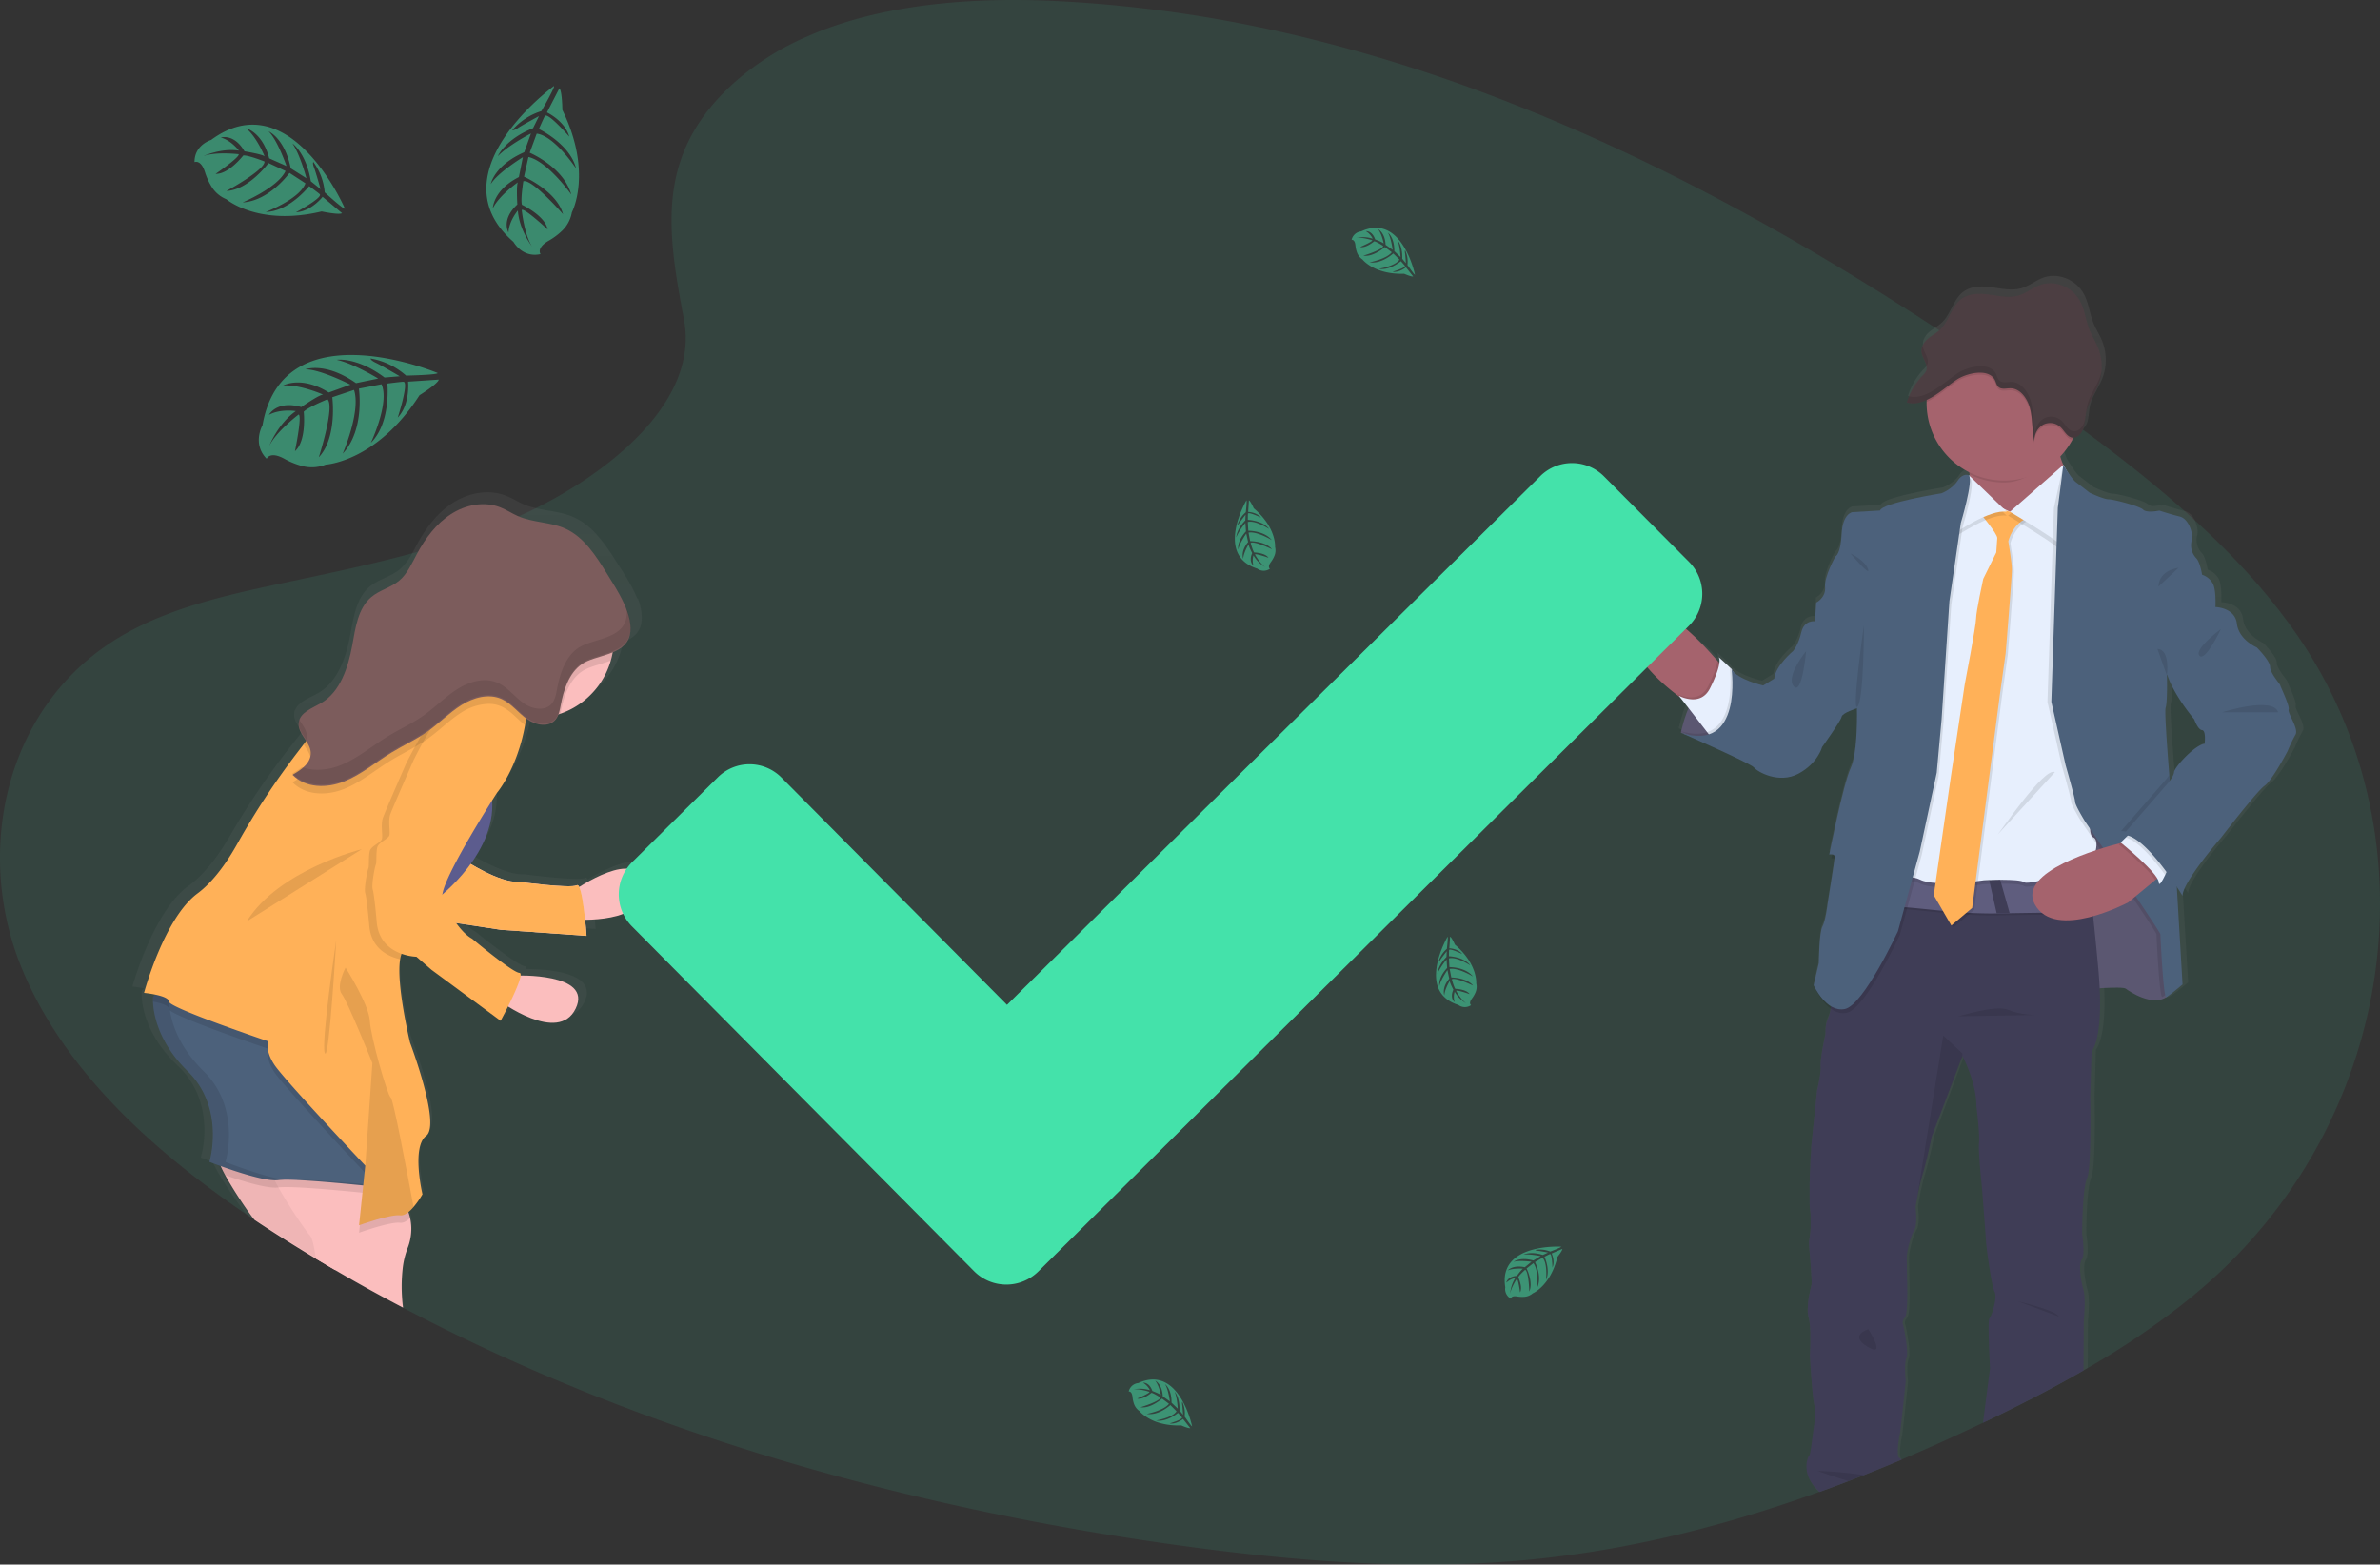 <?xml version="1.0" encoding="UTF-8"?> <svg xmlns="http://www.w3.org/2000/svg" xmlns:xlink="http://www.w3.org/1999/xlink" width="1149.181" height="755.479" viewBox="0 0 1149.181 755.479"><rect x="0" y="0" width="1149.181" height="755.479" fill="#333333" stroke="none"/> <defs> <linearGradient id="linear-gradient" x1="0.578" y1="-0.294" x2="0.578" y2="0.706" gradientUnits="objectBoundingBox"> <stop offset="0" stop-color="gray" stop-opacity="0.251"></stop> <stop offset="0.54" stop-color="gray" stop-opacity="0.122"></stop> <stop offset="1" stop-color="gray" stop-opacity="0.102"></stop> </linearGradient> <linearGradient id="linear-gradient-2" x1="0.601" y1="-0.478" x2="0.601" y2="0.522" xlink:href="#linear-gradient"></linearGradient> </defs> <g id="Group_910" data-name="Group 910" transform="translate(5920 -5131)"> <path id="Path_1445" data-name="Path 1445" d="M1065.62,619.94q-5.381,4.73-11,9.19c-.63.51-1.28,1-1.92,1.52a386.281,386.281,0,0,1-42,28.37l-2.73,1.59c-.66.4-1.31.77-2,1.14-15.26,8.81-31.09,16.92-47.11,24.6l-.17.09-1.21.57q-19.38,9.289-39.34,17.78l-.32.12q-9,3.791-18,7.38c-2.45,1-4.91,1.93-7.37,2.88-4.63,1.77-9.27,3.51-13.95,5.18l-.58.22-1,.35-1.25.46q-18.31,6.54-37.11,12.08l-.22.06q-13.11,3.82-26.39,7.07l-1.21.3c-13,3.14-26.21,5.84-39.5,8l-3.06.49q-14.58,2.29-29.36,3.74c-55.39,5.35-111.44,1-166.49-6.46C461.17,731.58,351.48,703.31,251.44,659q-28.8-12.75-56.48-27.3c-.15-.08-.28-.16-.43-.23q-16.57-8.71-32.69-18.15c-3.15-1.82-6.28-3.68-9.39-5.55q-5.74-3.461-11.43-7-7.5-4.68-15-9.59l-2.34-1.56-.9-.61c-1.27-.85-2.52-1.7-3.78-2.56-47-32-88.91-70.78-108.71-119.31-22.88-56-8.24-127,48.43-160.1,19.48-11.4,42.12-17.59,65-22.7l2.34-.52c3.87-.85,7.74-1.67,11.59-2.49,13.49-2.86,27.05-5.7,40.48-8.87h0c7-1.65,13.93-3.38,20.82-5.25l2.82-.78a337.113,337.113,0,0,0,48.61-17.12h.1q2.535-1.125,5-2.33c1.06-.5,2.12-1,3.18-1.55,17-8.46,35-20.19,48.85-34.17,1.11-1.12,2.19-2.26,3.24-3.4.81-.89,1.61-1.79,2.38-2.69,9.71-11.32,16.43-23.89,17.71-37.23h0a48,48,0,0,0-.6-13.43c-1.57-8.39-3.09-16.6-4.21-24.61-2.09-15.05-2.8-29.44.1-43.31h0c2.95-14.14,9.64-27.75,22.41-40.95q2.891-3,6.23-6A131.277,131.277,0,0,1,389.4,17.76q2.34-1,4.71-2C429.19,1.56,471.34-1.4,510.72.56a636.091,636.091,0,0,1,109.26,15.2c2.85.64,5.7,1.31,8.53,2a757.4,757.4,0,0,1,90,27.83c76.38,28.73,148.47,68.62,215.82,112.64.66.43,1.32.86,2,1.3q4.219,2.75,8.39,5.52,8.07,5.351,16,10.77l3.57,2.43q2.64,1.8,5.25,3.61l5.36,3.71h0a5.93,5.93,0,0,1,.72.51l4.56,3.16c2.64,1.84,5.26,3.69,7.89,5.55h0l5.64,4c1.17.84,2.35,1.67,3.52,2.52l6,4.38,1.34,1c.28.2.56.4.83.62l.17.11c16.26,11.93,32.13,24.3,47,37.41l1.92,1.7.2.18c1.62,1.44,3.24,2.9,4.83,4.37,19.42,17.68,36.82,36.68,51.04,57.68C1175.88,405.76,1156.49,540.07,1065.62,619.94Z" transform="translate(-5919.95 5130.983)" fill="#44e2aa" opacity="0.1" style="isolation: isolate"></path> <path id="Path_1446" data-name="Path 1446" d="M1108.43,340.7c.64-1.74-4.14-11.4-4.14-11.88s-5-5.85-5-8.87-6.53-9.5-6.53-9.5-8.78-3.65-9.74-11.56-10.16-8.08-10.52-8.09c0,0,0-.72.06-1.82,0-2.46-.07-6.85-1.18-9.26a9.4,9.4,0,0,0-5.42-4.61s-1-6.17-2.88-8.07a9.09,9.09,0,0,1-2.22-8.56c.53-1.68.07-4.79-1.25-7.39a7.572,7.572,0,0,0-4.66-4.33h-.17c-4.58-1.11-9.71-2.81-9.71-2.81s-.52.1-1.29.21l-.64-.21a28.644,28.644,0,0,1-3.34.42,4.147,4.147,0,0,1-2.71-.89c-1.6-1.75-14.52-5.07-16.91-5.07s-9.26-3.17-9.26-3.17l-6.85-5.23c-1.92-1.46-5.48-7.4-6-8.28l-.08-.11h0a27.157,27.157,0,0,1-1.26-3.49c-.07-.22-.12-.44-.19-.68h0a38.175,38.175,0,0,0,3.81-4.68v-.05c.31-.43.6-.9.89-1.35q.63-1,1.2-2.07c.16-.31.31-.63.47-.93a4,4,0,0,0,1-.17l.43-.16a5.085,5.085,0,0,0,1.1-.69l.32-.29a7.821,7.821,0,0,0,2-3.07c.11-.34.21-.69.29-1a1.46,1.46,0,0,1,.09-.36c.03-.11.11-.48.15-.73l.06-.4a4.05,4.05,0,0,1,.12-.71,1.361,1.361,0,0,0,0-.41c0-.29.08-.6.11-.9.14-1.13.26-2.24.5-3.34a.085.085,0,0,0,0-.05,25.578,25.578,0,0,1,2.36-6.08c1-1.93,2.1-3.83,3-5.82h0c.26-.57.51-1.15.73-1.73s.44-1.28.64-1.93a2.652,2.652,0,0,1,.14-.59,14.276,14.276,0,0,0,.32-1.43,5.158,5.158,0,0,0,.12-.63c.12-.66.2-1.32.26-2a24.551,24.551,0,0,0-1.64-11.13c-1.19-3-3-5.65-4.19-8.62-1.83-4.51-2.31-9.61-4.55-13.91-3.75-7.2-12.6-10.8-19.87-8.09-3.46,1.28-6.47,3.79-10,4.92-4.7,1.51-9.75.37-14.63-.31s-10.28-.73-14.2,2.45c-4.51,3.67-5.75,10.57-10,14.59a23.037,23.037,0,0,1-3.33,2.5c-.86.59-1.73,1.17-2.54,1.84a9.466,9.466,0,0,0-2.95,4,3.119,3.119,0,0,0-.11.34,3.054,3.054,0,0,0-.11.41,4.122,4.122,0,0,1-.07.47,1.794,1.794,0,0,0,0,.33,5.76,5.76,0,0,0,0,.72h0v.12a4.589,4.589,0,0,0,.13.8v.22a3.985,3.985,0,0,0,.2.66.468.468,0,0,1,0,.13,7.216,7.216,0,0,0,.29.72,1.162,1.162,0,0,0,.14.36,1.435,1.435,0,0,1,.14.3,18.944,18.944,0,0,1,1.48,3.67,4.167,4.167,0,0,1-.15,2.44,3.915,3.915,0,0,1-.64,1.07,13.291,13.291,0,0,1-1.12,1.24,33.134,33.134,0,0,0-7.21,11.53c-.18.49-.35,1-.51,1.49h0l.21.06.21.05a6.993,6.993,0,0,0,1.19.25,7.172,7.172,0,0,0,.8.09,12.4,12.4,0,0,0,3.26-.26,4.832,4.832,0,0,0,.53-.12h0a.607.607,0,0,0,.16-.05h.1a17.352,17.352,0,0,0,2.62-.91c.2-.09.41-.17.61-.27v3.72a37.627,37.627,0,0,0,19.16,30.59c.57.33,1.13.64,1.71.93.05.34.1.69.14,1s.08.57.11.86l-.44-.41a2.918,2.918,0,0,0-1.19-.24,3.82,3.82,0,0,0-1.9.49,6.993,6.993,0,0,0-2.49,2.43c-2.7,4.13-7.82,6-7.82,6s-29,4.59-30.14,8.39l-13.56.8s-4.79.63-5.26,10.61v.23c-.07,1.19-.16,2.25-.27,3.2v.14c-.84,6.65-2.74,7.36-2.74,7.36s-5.59,9.82-5.11,14.89a.481.481,0,0,1,0,.12h0a6.538,6.538,0,0,1-.13,2.05h0a9,9,0,0,1-4.18,5.39l-.63,9s-5.26-.79-6.7,5.39-4,9-4,9-8.77,7.29-9.25,13.46l-5.43,3.33s-12.59-2.85-15.47-7.92c0,0-.34-.34-.88-.83l-.08-.12a.308.308,0,0,0,0,.06c-1.88-1.78-5.89-5.5-5.27-4.65a3.921,3.921,0,0,1,.26,2.56l-.94-1-2.51-2.8s-3.59-3.36-8.64-7.37h0q-1.731-1.38-3.65-2.82c-6.46-4.79-14.23-9.65-20-10.38-.12-.24-.6-2.05-1.73-2.05a1.9,1.9,0,0,0-1.24.61,16.641,16.641,0,0,0-.991,23.512q.425.461.881.888l1.31,1.22,4.06,3.8,13.7,12.8c.17.12.33.25.5.36l.81,1,.63.81,1.09,1.39,1.57,2c-.08.21-.17.41-.24.61-.59,1.44-1.1,2.84-1.52,4.12v.14c-.1.32-.2.62-.29.92a1.242,1.242,0,0,1-.1.31c-.1.3-.18.6-.27.87a4.233,4.233,0,0,0-.14.52,2.88,2.88,0,0,1-.1.31c-.45,1.59-.73,2.81-.88,3.49l-1.06-.33,1,.45a1.611,1.611,0,0,1,0,.17l-.06.32c.31.15.64.29,1,.43l.23.1,3.92,1.73h0c.79.35,1.65.72,2.57,1.14s1.63.73,2.52,1.11h0c10.24,4.56,24.59,11.11,25.61,12.42,1.59,2.07,12.12,8.08,21.7,3s11.63-12.84,11.63-12.84,9.26-12.82,9.58-14.72c.24-1.46,4.52-3.11,6.5-3.8l.19-.06.8-.26v2.42c0,4.46-.06,14.16-1.46,21.21a.122.122,0,0,0,0,.06,23.075,23.075,0,0,1-1.59,5.3c-3.67,7.76-10.52,42.14-10.52,42.14h.16a4.639,4.639,0,0,1,1.2-.06c-.14.64-.23,1.14-.3,1.48s-.1.51-.1.51h.12a4.6,4.6,0,0,1,1.16-.07,2.446,2.446,0,0,1,.39.05,6.106,6.106,0,0,1-.1.72v.25c0,.04-.06.31-.08.48-.83,5.72-3.23,20.61-3.23,20.61s-1,8.23-2.56,11.08c-.67,1.21-1.08,4.56-1.34,8,0,.5-.07,1-.11,1.52-.26,4.24-.3,8.21-.3,8.21l-.07.26-2.35,10.66a3,3,0,0,0,.13.29h0c.17.32.44.87.83,1.55h0l.12.26a29.758,29.758,0,0,0,5.54,7.8,14.4,14.4,0,0,0,1.68,1.43h0a1.806,1.806,0,0,1-.07.35c-.02.1-.06.38-.09.56a16.18,16.18,0,0,1-1.13,4,13.387,13.387,0,0,0-1.15,4.36h0a20.041,20.041,0,0,0-.1,3.24l-.13.59h0c-.35,1.63-1.35,6.41-1.89,10.3-.13.89-.25,1.75-.32,2.55a12.393,12.393,0,0,0,0,2.23,18.356,18.356,0,0,1-.2,3.74,8.435,8.435,0,0,1-.13,1.1c-.54,3.52-1.43,7.21-1.43,7.21l-2.87,27.55v1.63a3.17,3.17,0,0,1-.06.72c0,.65-.1,1.42-.17,2.32a8.74,8.74,0,0,1-.06,1,5.216,5.216,0,0,1-.06.95v.52a4.7,4.7,0,0,1-.05.79,3.855,3.855,0,0,0,0,.76v.71c-.09,1.47-.19,3.06-.26,4.67v1.54a11.563,11.563,0,0,1-.07,1.54V581.2a29.152,29.152,0,0,0,.24,3.18c.11.78.19,1.6.23,2.44v1.16a5.605,5.605,0,0,1,0,.58v4.48c-.25,3.44-.72,6.23-.79,6.67h0v.94c0,.25.06.57.09.92v.5h0a1.976,1.976,0,0,0,.06.58c.06.2,0,.19,0,.3,0,.36.06.73.1,1.12s.09.81.12,1.23l.06.79c0,.38.08.78.11,1.17v.4c0,.27.06.53.08.81l.09,1.23c0,.27.06.55.08.82a2.783,2.783,0,0,1,0,.42l.13,1.62a4.3,4.3,0,0,0,.05.8c0,.42.06.85.1,1.25s0,.92.07,1.34a8.585,8.585,0,0,1,.06,1.22,16.842,16.842,0,0,1,0,3.39c-.26,1.14-1.1,4.33-1.58,7.79,0,.31-.09.62-.12.94a3.381,3.381,0,0,0,0,.56l-.06.75c0,.6-.07,1.21-.07,1.8a13.874,13.874,0,0,0,.45,4,18.931,18.931,0,0,1,.5,2.64,1.355,1.355,0,0,0,.05.44c0,.32.07.65.1,1s.05.68.07,1c0,.7.06,1.42.09,2.15v1.45c.07,4.22-.13,8.35-.19,9.41v.26s1,17.75,2.07,23.44c.14.75.24,1.51.31,2.29a5.081,5.081,0,0,0,.05.87,44.58,44.58,0,0,1-.68,9.84s-1.12,12.19-1.59,12.19c-.23,0-1.27,1.88-1.43,4.72v.08c-.14,3.17.83,7.53,5.25,11.84l.48.47.58-.22c4.68-1.67,9.32-3.41,13.95-5.18,2.46-.95,4.92-1.9,7.37-2.88q9.08-3.59,18-7.38h0a1.142,1.142,0,0,1-.57-.72c-.92-2.45.45-10,.73-11.16s2.87-25.83,2.87-25.83-1-7.75.32-11.07-1.6-16.17-1.6-16.17-1-1.58.8-3.48,1.12-18.85,1.12-18.85-.16-8.56-.16-10.78,1.92-10.3,3.66-13,.65-11.1.65-11.1h0l.1-.64a6.36,6.36,0,0,1,.14-.89l.15-.85a117.359,117.359,0,0,1,3.1-13.75c2.08-6.65,4.47-18.37,4.47-18.37l13.95-37.41h0l.46-1.16.17-.46s6.85,12.68,6.85,24.4c0,0,1.76,14.1,1.29,17.9s1.43,21.7,1.43,21.7,2.06,25.67,2.06,26.77,2.56,20.85,4.16,23.85-1.6,12.2-2.55,13.15.32,24.24.32,24.24-2.41,18.37-2.88,22.17c-.09.69-.23,1.73-.38,3,16-7.68,31.85-15.79,47.11-24.6.66-.37,1.31-.74,2-1.14l.11-22.73s1.12-10.61-.16-14.9-2.55-12.5-.79-14.72.16-12.51.16-12.51,0-21.71,2.39-27.09,1.6-39.44,1.6-39.44l.63-22.34s5.09-4.82,4-29.79v-.85c5.56-.35,11.83-.55,12.78.23,1.52,1.22,10.08,6.76,16.71,5.38h0a8.134,8.134,0,0,0,3.06-1.27c1.44-.64,8-6.18,8-6.18l-2.54-42.73h0l-.27-4.75c.48.73.9,1.38,1.26,2,1,1.52,1.55,2.45,1.55,2.45,0-6.65,18.83-28.19,18.83-28.19s17.55-22.65,21.37-25.35,11.33-16.95,11.33-16.95a68.98,68.98,0,0,1,3.83-7.92C1113.56,350.05,1107.79,342.44,1108.43,340.7Zm-56.15,30.41a9.937,9.937,0,0,1-2.12,4.27c-.08-1-.16-1.93-.24-2.93v-.26c-1.12-13.94-2.32-30.8-1.77-32.45.45-1.32.61-4.82.66-8.18h0c.07-3.83,0-7.48,0-7.48h0l.18-.25c3.22,10,13.21,21.66,13.21,21.66s1.76,5.07,3.83,5.23,1.27,6.65,1.27,6.65a7.538,7.538,0,0,0-2.72,1,23.9,23.9,0,0,0-2.82,1.91h0C1057.18,363.76,1052.39,369.49,1052.28,371.11Z" transform="translate(-5919.95 5130.983)" fill="url(#linear-gradient)"></path> <path id="Path_1447" data-name="Path 1447" d="M811.56,353.76s5.82-30.5,24.52-30.66l13.68,28.14-9.2,6.25S820.8,358.12,811.56,353.76Z" transform="translate(-5919.95 5130.983)" fill="#65617d"></path> <path id="Path_1448" data-name="Path 1448" d="M849.72,351.2l-9.16,6.29s-13.94.44-23.9-2a27.313,27.313,0,0,1-5.1-1.73,1.85,1.85,0,0,1,.1-.49.8.8,0,0,1,0-.12,69.4,69.4,0,0,1,3.54-11.2c.57-1.37,1.23-2.78,1.93-4.19,2.74-5.27,6.59-10.44,11.86-13a16.215,16.215,0,0,1,6.23-1.63h.83l.31.62,4.62,9.51Z" transform="translate(-5919.95 5130.983)" opacity="0.1" style="isolation: isolate"></path> <path id="Path_1449" data-name="Path 1449" d="M1005.04,477.91s19.65-1.88,21.38-.47,12.89,8.65,19.5,4.09,2.2-20.44,2.2-21.07-.63-23.11-.63-23.11l-11.79-15.88-14.78-27.82-30.18-3,.78,44.18-.15,22.64Z" transform="translate(-5919.95 5130.983)" fill="#65617d"></path> <path id="Path_1450" data-name="Path 1450" d="M1005.04,477.91s19.65-1.88,21.38-.47,12.89,8.65,19.5,4.09,2.2-20.44,2.2-21.07-.63-23.11-.63-23.11l-11.79-15.88-14.78-27.82-30.18-3,.78,44.18-.15,22.64Z" transform="translate(-5919.95 5130.983)" opacity="0.1" style="isolation: isolate"></path> <path id="Path_1451" data-name="Path 1451" d="M832.11,322.28s-1.55,19.18-13.55,19.48a94.057,94.057,0,0,1-7.94-5.45c-10.5-7.85-27.15-22.95-22.55-37,6.6-20.12,38.67,17,38.67,17l2.47,2.76Z" transform="translate(-5919.95 5130.983)" fill="#a5636d"></path> <path id="Path_1452" data-name="Path 1452" d="M832.11,322.28s-1.55,19.18-13.55,19.48a94.057,94.057,0,0,1-7.94-5.45l-1-1.31a15.615,15.615,0,0,0,6.55,1.77c3,.06,6.38-1,8.55-5.39a69.525,69.525,0,0,0,3.31-7.61,22.938,22.938,0,0,0,1.2-4.72Z" transform="translate(-5919.95 5130.983)" opacity="0.1" style="isolation: isolate"></path> <path id="Path_1453" data-name="Path 1453" d="M826.92,357.02l-2.69-3.46-9-11.65-4.67-5.95a15.612,15.612,0,0,0,6.54,1.76c3,.07,6.38-1,8.55-5.39a67.519,67.519,0,0,0,3.31-7.61c1.49-4.24,1.46-6.42.93-7.16s3.34,2.85,5.2,4.62l.07.06.86.82.33.64,4.55,9.11v.38C841.32,336.08,842.85,354.42,826.92,357.02Z" transform="translate(-5919.95 5130.983)" fill="#e7effd"></path> <path id="Path_1454" data-name="Path 1454" d="M918.18,704.76a4.552,4.552,0,0,0-.94-.62h-.08c-1.88-.79-.16-10.54.16-11.8s2.83-25.58,2.83-25.58-.94-7.69.32-11-1.58-16-1.58-16-.94-1.57.79-3.46,1.1-18.71,1.1-18.71-.15-8.48-.15-10.69,1.88-10.21,3.61-12.89.63-11,.63-11h0l.09-.64c.05-.23.09-.53.14-.88l.15-.84a4.1,4.1,0,0,1,.11-.64c.09-.5.19-1,.3-1.64.06-.36.13-.74.21-1.12.23-1.2.5-2.52.79-3.87.09-.42.19-.85.29-1.27s.24-1,.37-1.52c.08-.31.15-.61.24-.92.23-.92.48-1.81.75-2.66,2-6.61,4.41-18.24,4.41-18.24l14.61-38.38.17-.46.46.89h0c1.52,3.07,6.29,13.52,6.29,23.31,0,0,1.74,14,1.26,17.76s1.42,21.54,1.42,21.54,2,25.46,2,26.56,2.52,20.76,4.09,23.74-1.57,12.11-2.52,13,.32,24.06.32,24.06-2.36,18.23-2.84,22c-.1.9-.3,2.41-.51,4.26l1.21-.57.17-.09c16-7.68,31.85-15.79,47.11-24.6l.13-24.11s1.1-10.54-.15-14.78-2.52-12.42-.8-14.63.17-12.41.17-12.41,0-21.54,2.35-26.88,1.58-39.15,1.58-39.15l.62-22.16s5.13-4.89,3.92-30.41c-.13-2.72-.33-5.67-.61-8.89-.87-9.63-1.75-18.35-2.55-25.9-.07-.65-.14-1.29-.21-1.91-.08-.84-.18-1.67-.26-2.48-.19-1.71-.37-3.35-.55-4.91-.06-.46-.11-.91-.16-1.36q-.39-3.36-.73-6.2c-.08-.74-.18-1.47-.26-2.16-.13-1-.25-2-.36-2.93a4.976,4.976,0,0,0-.09-.66,8.41,8.41,0,0,0-.14-1.15c-.52-4.08-.83-6.31-.83-6.31h-.14l-15.81.14-34.51.33h-1.01l-18,.17h-1.1l-8.64.09h-1.47l-18,.17h-1.09l-7.39,30.46-15.09,34.59s-.23,3.79-.76,7.49v.22a.722.722,0,0,1-.06.36,2.623,2.623,0,0,0-.09.56,19.461,19.461,0,0,1-1.27,4.89,12.181,12.181,0,0,0-1,3.45h0a20.2,20.2,0,0,0-.23,3.83h0v.21s-1.2,5.45-1.9,10.09c-.13.89-.25,1.75-.32,2.55a16.03,16.03,0,0,0-.14,2.93,16.442,16.442,0,0,1-.11,3,8.448,8.448,0,0,1-.13,1.1c-.49,3.68-1.48,7.8-1.48,7.8l-2.84,27.36a.671.671,0,0,1,0,.09v1.14a3.171,3.171,0,0,1-.06.72c0,.65-.1,1.42-.17,2.32a8.727,8.727,0,0,1-.06,1,5.215,5.215,0,0,1-.06.95v.52a4.7,4.7,0,0,1-.05.79,3.86,3.86,0,0,0,0,.76v.71c-.08,1.47-.18,3.06-.25,4.67v1.54a11.562,11.562,0,0,1-.07,1.54V581.2a27.255,27.255,0,0,0,.24,3.34c.1.74.18,1.5.23,2.28v6.22c-.25,3.44-.72,6.23-.79,6.67h0v.94c0,.25.06.57.09.92v.5h0a1.976,1.976,0,0,0,.06.58c.06.2,0,.19,0,.3,0,.36.06.73.1,1.12s.08.81.12,1.23l.06.79c0,.38.08.78.11,1.17v.4c0,.27.06.53.08.81l.09,1.23c0,.27.06.55.08.82v.42l.13,1.62a4.3,4.3,0,0,0,.05.8c0,.42.06.85.1,1.25s0,.92.07,1.34a8.585,8.585,0,0,1,.06,1.22,17.789,17.789,0,0,1,0,3.28,76.612,76.612,0,0,0-1.56,7.9c0,.31-.09.62-.12.94a3.388,3.388,0,0,0,0,.56l-.06.75c0,.6-.07,1.21-.07,1.8a13.78,13.78,0,0,0,.45,3.77,21.175,21.175,0,0,1,.55,3.32c.08.64.13,1.32.17,2s.06,1.42.09,2.15v1.45c.06,4.75-.2,9.29-.2,9.29a1.192,1.192,0,0,0,0,.12v.08c.1,2,1,17.77,2,23.07a23.983,23.983,0,0,1,.35,2.84,5.081,5.081,0,0,0,.05.87,45.811,45.811,0,0,1-.71,9.19s-1.47,12.21-1.94,12.21c-.24,0-1.44,2.22-1.41,5.47v.08c0,3.06,1.18,7,5.19,11l1.12,1.12c4.68-1.67,9.32-3.41,13.95-5.18,2.46-.95,4.92-1.9,7.37-2.88q9.079-3.59,18-7.38Z" transform="translate(-5919.95 5130.983)" fill="#3f3d56"></path> <path id="Path_1455" data-name="Path 1455" d="M1000.64,232.35,977.37,257.2s-29.86-12-26.72-16c1.22-1.58,1-6.57.32-12.08-1.1-8.71-3.46-18.74-3.46-18.74s52.19-8.49,47.78.32c-1.6,3.21-1.33,7-.33,10.44A39.579,39.579,0,0,0,1000.64,232.35Z" transform="translate(-5919.95 5130.983)" fill="#a5636d"></path> <path id="Path_1456" data-name="Path 1456" d="M995.29,210.66c-1.6,3.21-2.37,3.52-1.37,7-6.82,7.32-15.5,15.33-26.29,15.33a37.24,37.24,0,0,1-16.66-3.9c-1.1-8.71-3.46-18.74-3.46-18.74S999.7,201.85,995.29,210.66Z" transform="translate(-5919.95 5130.983)" opacity="0.1" style="isolation: isolate"></path> <path id="Path_1457" data-name="Path 1457" d="M1005.05,194.62a37.42,37.42,0,1,1-74.84.066v-.606a37.42,37.42,0,0,1,74.83.54Z" transform="translate(-5919.95 5130.983)" fill="#a5636d"></path> <path id="Path_1458" data-name="Path 1458" d="M1010.46,441.46c-5,0-21.46.18-39.9.47h-.23l-6.09.1h-.19c-21.87.35-43.42-3.92-52.07-3.11-18.4,1.73,6.6-17,6.6-17a154.02,154.02,0,0,0,41.9,4.24l5.29-.28c16.71-.94,33.51-2.51,42.29-5.15C1008.67,425.61,1009.56,432.68,1010.46,441.46Z" transform="translate(-5919.95 5130.983)" opacity="0.1" style="isolation: isolate"></path> <path id="Path_1459" data-name="Path 1459" d="M1010.46,440.52c-5,0-21.46.17-39.9.47h-.23l-6.09.1h-.19c-21.87.35-43.42-3.92-52.07-3.11-18.4,1.72,6.6-17,6.6-17a153.776,153.776,0,0,0,41.9,4.23l5.29-.27c16.71-.94,33.51-2.52,42.29-5.15C1008.67,424.67,1009.56,431.76,1010.46,440.52Z" transform="translate(-5919.95 5130.983)" fill="#5f5d7e"></path> <path id="Path_1460" data-name="Path 1460" d="M957.56,242.76l-28.93,13.52L906.32,428.86s13.2-6,20.75-2.2,30.81.32,30.81.32,17-1,19.49.94,32.08-7.86,32.08-7.86,5.34-11.95,1.25-13.83,1.26-20.47,1.26-20.47l-2.51-124.51-5-16-13.52-8.17-13.83,11-6.6.95Z" transform="translate(-5919.95 5130.983)" opacity="0.1" style="isolation: isolate"></path> <path id="Path_1461" data-name="Path 1461" d="M957.56,240.84l-28.92,13.52L906.32,426.98s13.2-6,20.75-2.2,30.81.31,30.81.31,17-.94,19.49.94,32.08-7.86,32.08-7.86,5.34-11.94,1.25-13.83,1.26-20.44,1.26-20.44l-2.51-124.51-5-16-13.52-8.18-13.83,11-6.6.94Z" transform="translate(-5919.95 5130.983)" fill="#e7effd"></path> <path id="Path_1462" data-name="Path 1462" d="M957.09,248.86s8.34,9.9,8.18,11.95-.47,6.91-.47,6.91l-6.24,12.74s-3.46,15.88-3.46,19.18-5.5,31.91-5.5,31.91l-6.6,44-8.34,57.7,8.49,14.62,10.06-8.49,13.35-102.8,2.83-20.28s3-36.47,3-40.24-1.73-13.68-1.73-13.68,2.05-9.43,10.54-11.63-.63-.48-.63-.48l-4.87-3.93-4.25,1.73S959.61,244.46,957.09,248.86Z" transform="translate(-5919.95 5130.983)" opacity="0.1" style="isolation: isolate"></path> <path id="Path_1463" data-name="Path 1463" d="M956.15,247.92s8.33,9.9,8.18,11.94-.48,6.92-.48,6.92l-6.29,12.74s-3.46,15.87-3.46,19.17-5.5,31.92-5.5,31.92l-6.61,44-8.33,57.69,8.49,14.62,10.06-8.49,13.35-102.79,2.83-20.28s3-36.47,3-40.25-1.73-13.67-1.73-13.67,2-9.44,10.53-11.64-.62-.47-.62-.47l-4.88-3.93-4.24,1.73S958.67,243.51,956.15,247.92Z" transform="translate(-5919.95 5130.983)" fill="#ffb158"></path> <path id="Path_1464" data-name="Path 1464" d="M950.65,231.41s-1.26.94-1.57,7.23-4.72,20.44-4.72,20.44,16.35-11.32,24.53-10.06Z" transform="translate(-5919.95 5130.983)" opacity="0.1" style="isolation: isolate"></path> <path id="Path_1465" data-name="Path 1465" d="M950.65,229.52s-1.26.95-1.57,7.23-4.72,20.44-4.72,20.44,16.35-11.32,24.53-10.06Z" transform="translate(-5919.95 5130.983)" fill="#e7effd"></path> <path id="Path_1466" data-name="Path 1466" d="M995.3,226.38l-25.74,22.64s21.7,12.89,24.53,16,5.66-30.81,5.66-30.81Z" transform="translate(-5919.95 5130.983)" opacity="0.1" style="isolation: isolate"></path> <path id="Path_1467" data-name="Path 1467" d="M996.24,224.49l-25.78,22.64s21.69,12.89,24.52,16,5.66-30.82,5.66-30.82Z" transform="translate(-5919.95 5130.983)" fill="#e7effd"></path> <path id="Path_1468" data-name="Path 1468" d="M951.56,231.41s-2.83-1.42-5.5,2.67-7.7,6-7.7,6-28.62,4.56-29.72,8.33l-13.36.78s-4.72.57-5.16,10.57-3,10.84-3,10.84-5.51,9.75-5,14.78-4.25,7.55-4.25,7.55l19.69,51.04s.63,21.07-3,28.77-10.38,41.82-10.38,41.82,2.83-.63,2.67,1.26-3.46,22.48-3.46,22.48-.94,8.17-2.51,11-1.73,17.61-1.73,17.61l-2.59,10.69s6,13.36,15.1,11.47,25.62-37.57,25.62-37.57l10.53-38.51,8.18-38.05,2.36-25.78,3.77-57.07,5.5-37.73S953.79,234.08,951.56,231.41Z" transform="translate(-5919.95 5130.983)" opacity="0.1" style="isolation: isolate"></path> <path id="Path_1469" data-name="Path 1469" d="M950.65,229.52s-2.83-1.41-5.5,2.68-7.71,6-7.71,6-28.61,4.56-29.71,8.33l-13.36.79s-4.72.63-5.19,10.53-3,10.85-3,10.85-5.5,9.75-5,14.78-4.24,7.54-4.24,7.54l19.62,51.06s.63,21.07-3,28.77-10.37,41.82-10.37,41.82,2.83-.63,2.67,1.26-3.46,22.48-3.46,22.48-.94,8.17-2.51,11-1.73,17.61-1.73,17.61l-2.5,10.74s6,13.36,15.09,11.48,25.63-37.58,25.63-37.58l10.53-38.51,8.18-38,2.35-25.78,3.78-57.06,5.5-37.73S952.85,232.2,950.65,229.52Z" transform="translate(-5919.95 5130.983)" fill="#4c617b"></path> <path id="Path_1470" data-name="Path 1470" d="M849.72,351.2l-9.16,6.29s-13.94.44-23.9-2l-5.08-2.25-1-.45,1.05.33c5.26,1.56,9.37,1.53,12.58.45,12.91-4.34,11.48-25.65,11-30.47a4.329,4.329,0,0,0-.1-.91.3.3,0,0,1,0-.06l.08.12a5.749,5.749,0,0,0,.59.83,6.679,6.679,0,0,0,.58.61h0l4.55,9.11v.38Z" transform="translate(-5919.95 5130.983)" opacity="0.1" style="isolation: isolate"></path> <path id="Path_1471" data-name="Path 1471" d="M881.32,289.76l-4.4,1.26-.63,9s-5.19-.78-6.6,5.35-3.93,9-3.93,9-8.65,7.23-9.12,13.36l-5.35,3.3s-12.42-2.83-15.25-7.86c0,0,5.66,40.56-24.52,30.66,0,0,33.8,14.78,35.37,16.82s11.95,8,21.38,3,11.48-12.89,11.48-12.89,9.12-12.73,9.43-14.62,7.39-4.09,7.39-4.09l13.52-32.69Z" transform="translate(-5919.95 5130.983)" fill="#4c617b"></path> <path id="Path_1472" data-name="Path 1472" d="M991.68,245.24l4.56-20.75s2,6.76,4.09,8.33,6.76,5.19,6.76,5.19,6.76,3.15,9.11,3.15,15.1,3.3,16.67,5,7.86.47,7.86.47,5.19,1.73,9.75,2.83,6.76,8.65,5.81,11.63a9.09,9.09,0,0,0,2.2,8.49c1.89,1.89,2.83,8,2.83,8a9.219,9.219,0,0,1,5.35,4.56c1.57,3.46,1.1,11,1.1,11l-23.42,33s.31,12.73-.63,15.56,3.3,50.94,3.3,50.94l4.87,82.69s-6.44,5.5-7.86,6.13-2.83-29.24-2.83-30.34-36.31-54.4-36.31-54.4-4.88-7.86-4.88-9.59-4.56-17.6-4.56-17.6l-6.89-30.59Z" transform="translate(-5919.95 5130.983)" opacity="0.1" style="isolation: isolate"></path> <path id="Path_1473" data-name="Path 1473" d="M1069.72,291.39c0,1.08-.06,1.8-.06,1.8l-23.41,33h0s.32,12.74-.62,15.57c-.55,1.64.65,18.56,1.76,32.45.79,10,1.54,18.48,1.54,18.48l2.06,35.08,2.8,47.62s-6.44,5.5-7.85,6.13-2.83-29.24-2.83-30.35-36.34-54.41-36.34-54.41-4.87-7.87-4.87-9.6-4.56-17.61-4.56-17.61l-6.91-30.65,3.14-93.7,2.67-20.75s3.93,6.77,6,8.33,6.75,5.19,6.75,5.19,6.76,3.15,9.12,3.15,15.09,3.3,16.67,5,7.86.47,7.86.47,5.18,1.73,9.74,2.83,6.76,8.65,5.82,11.63a9.058,9.058,0,0,0,2.2,8.49c1.88,1.88,2.83,8,2.83,8a9.251,9.251,0,0,1,5.35,4.56C1069.65,284.58,1069.75,288.94,1069.72,291.39Z" transform="translate(-5919.95 5130.983)" fill="#4c617b"></path> <path id="Path_1474" data-name="Path 1474" d="M899.83,712.29c-2.45,1-4.91,1.93-7.37,2.88-7.71-2.25-14.91-4.9-14.91-4.9A204.754,204.754,0,0,1,899.83,712.29Z" transform="translate(-5919.95 5130.983)" opacity="0.1" style="isolation: isolate"></path> <path id="Path_1475" data-name="Path 1475" d="M974.23,628.36s18.71,4.4,19.81,7.39Z" transform="translate(-5919.95 5130.983)" opacity="0.1" style="isolation: isolate"></path> <path id="Path_1476" data-name="Path 1476" d="M902.07,641.88s-9.75,2.83-.31,8.49S902.07,641.88,902.07,641.88Z" transform="translate(-5919.95 5130.983)" opacity="0.1" style="isolation: isolate"></path> <path id="Path_1477" data-name="Path 1477" d="M945.3,490.76c1.1,0,18.24-5.66,24.21-3.14s13.37,2.51,13.37,2.51Z" transform="translate(-5919.95 5130.983)" opacity="0.1" style="isolation: isolate"></path> <path id="Path_1478" data-name="Path 1478" d="M947.56,508.76l-.17,1.56-14.66,38.34s-2.36,11.63-4.41,18.23a119.49,119.49,0,0,0-3.06,13.65l13-80.46Z" transform="translate(-5919.95 5130.983)" opacity="0.1" style="isolation: isolate"></path> <path id="Path_1479" data-name="Path 1479" d="M970.33,440.99l-6.09.1h-.19l-3.57-15.85c1.75-.08,3.52-.17,5.29-.28Z" transform="translate(-5919.95 5130.983)" fill="#3f3d56"></path> <path id="Path_1480" data-name="Path 1480" d="M1044.5,421.76l-3.91,3.23-13.03,10.77s-35.37,18.87-45.11.94c-8.59-15.79,31.51-27.06,41.17-29.52,1.31-.33,2.06-.5,2.06-.5Z" transform="translate(-5919.95 5130.983)" fill="#a5636d"></path> <path id="Path_1481" data-name="Path 1481" d="M893.43,267.25s6.91,3.15,8.48,7.55S893.43,267.25,893.43,267.25Z" transform="translate(-5919.95 5130.983)" opacity="0.1" style="isolation: isolate"></path> <path id="Path_1482" data-name="Path 1482" d="M872.04,314.42s-10.06,12.26-6,17S872.04,314.42,872.04,314.42Z" transform="translate(-5919.95 5130.983)" opacity="0.1" style="isolation: isolate"></path> <path id="Path_1483" data-name="Path 1483" d="M1051.89,274.17s-9.43.94-9.75,9.12Z" transform="translate(-5919.95 5130.983)" opacity="0.1" style="isolation: isolate"></path> <path id="Path_1484" data-name="Path 1484" d="M964.48,403.08c1-.94,22.64-33,27.67-30.18Z" transform="translate(-5919.95 5130.983)" opacity="0.1" style="isolation: isolate"></path> <path id="Path_1485" data-name="Path 1485" d="M1005.05,194.62a37.294,37.294,0,0,1-4.43,17.66h-.28c-2.37-.5-3.6-3.26-5.41-5a7.371,7.371,0,0,0-8.49-1.19,8.61,8.61,0,0,0-4.17,8.07c-1.2-5-.82-10.39-2-15.43s-4.69-10.15-9.51-10.24c-2.08,0-4.5.77-6-.79-.91-.94-1.09-2.42-1.77-3.56-3.45-5.57-13.93-2.75-18.21.11s-9.25,7.42-14.57,9.87a37.42,37.42,0,0,1,74.83.54Z" transform="translate(-5919.95 5130.983)" opacity="0.1" style="isolation: isolate"></path> <path id="Path_1486" data-name="Path 1486" d="M963,183.16c.68,1.14.86,2.62,1.77,3.56,1.5,1.55,3.92.75,6,.79,4.82.08,8.34,5.19,9.51,10.23s.79,10.4,2,15.43a8.609,8.609,0,0,1,4.17-8.06,7.35,7.35,0,0,1,8.48,1.19c1.81,1.72,3,4.48,5.42,5s4.66-1.78,5.52-4.28.79-5.24,1.35-7.83c1.07-4.91,4.27-8.93,6-13.59a24.6,24.6,0,0,0-.16-17.56c-1.18-3-2.93-5.61-4.13-8.56-1.8-4.48-2.28-9.53-4.48-13.8-3.7-7.15-12.42-10.72-19.58-8-3.42,1.29-6.39,3.78-9.86,4.89-4.64,1.49-9.61.37-14.42-.3s-10.13-.73-14,2.43c-4.45,3.64-5.67,10.48-9.85,14.48-1.76,1.68-3.94,2.75-5.79,4.3s-3.45,3.86-3.24,6.38c.28,3.26,3.47,6.22,2.29,9.23a7.285,7.285,0,0,1-1.75,2.3,33.011,33.011,0,0,0-7.61,12.95c8.42,2.63,17.52-6.65,24.11-11C949.08,180.41,959.56,177.58,963,183.16Z" transform="translate(-5919.95 5130.983)" fill="#4c3e42"></path> <path id="Path_1487" data-name="Path 1487" d="M1044.5,421.76l-3.91,3.23c-3.45-5.75-17.62-17.23-17.62-17.23l.61-.59c1.31-.33,2.06-.5,2.06-.5Z" transform="translate(-5919.95 5130.983)" opacity="0.1" style="isolation: isolate"></path> <path id="Path_1488" data-name="Path 1488" d="M1048.28,415.97s-1.41,3.5-2.86,6.53-3,5.77-3.12,3.54c-.16-4.41-18.39-19.19-18.39-19.19l2.47-2.4,2.87-2.79Z" transform="translate(-5919.95 5130.983)" fill="#e7effd"></path> <path id="Path_1489" data-name="Path 1489" d="M1048.91,392.7l2.06,35.08c-4.88-7.59-18.29-27.06-26.91-26.43l20.91-24a26.835,26.835,0,0,0,2.4-3.08C1048.16,384.25,1048.91,392.7,1048.91,392.7Z" transform="translate(-5919.95 5130.983)" opacity="0.1" style="isolation: isolate"></path> <path id="Path_1490" data-name="Path 1490" d="M1048.28,415.97s-1.41,3.5-2.86,6.53c-5.48-7.52-13-16.39-19-18.05l2.87-2.79Z" transform="translate(-5919.95 5130.983)" opacity="0.1" style="isolation: isolate"></path> <path id="Path_1491" data-name="Path 1491" d="M1064,288.76l5.66,4.4s9.43.16,10.37,8,9.59,11.48,9.59,11.48,6.45,6.44,6.45,9.43,4.87,8.33,4.87,8.8,4.72,10.06,4.09,11.79,5,9.28,3.3,12.11a69.477,69.477,0,0,0-3.77,7.86s-7.39,14.15-11.17,16.82-21.06,25.15-21.06,25.15-18.55,21.38-18.55,28c0,0-18.08-30.19-28.77-29.4l20.91-24.05s3.61-3.93,3.77-6.29,10.06-13.21,14.78-13.68c0,0,.78-6.45-1.26-6.6s-3.77-5.19-3.77-5.19-13.84-16.35-14-26.73S1064,288.76,1064,288.76Z" transform="translate(-5919.95 5130.983)" fill="#4c617b"></path> <path id="Path_1492" data-name="Path 1492" d="M1072.33,303.76s-13.21,9.74-10.38,12.89S1072.33,303.76,1072.33,303.76Z" transform="translate(-5919.95 5130.983)" opacity="0.1" style="isolation: isolate"></path> <path id="Path_1493" data-name="Path 1493" d="M1072.96,343.97s24.52-7.86,27,0Z" transform="translate(-5919.95 5130.983)" opacity="0.1" style="isolation: isolate"></path> <path id="Path_1494" data-name="Path 1494" d="M899.95,301.84s0,35.84-3.07,39.38S899.95,301.84,899.95,301.84Z" transform="translate(-5919.95 5130.983)" opacity="0.1" style="isolation: isolate"></path> <path id="Path_1495" data-name="Path 1495" d="M1041.67,313.39l4.56,12.81S1048.04,313.63,1041.67,313.39Z" transform="translate(-5919.95 5130.983)" opacity="0.1" style="isolation: isolate"></path> <g id="Group_898" data-name="Group 898" transform="translate(-5919.95 5130.983)" opacity="0.1"> <path id="Path_1496" data-name="Path 1496" d="M930.56,175.98c1.15-2.95-1.86-5.84-2.26-9a6,6,0,0,0-.5,2.84c.2,2.39,2,4.61,2.43,6.82A3.947,3.947,0,0,0,930.56,175.98Z"></path> <path id="Path_1497" data-name="Path 1497" d="M982.69,209.84c-1.13-5-.8-10.21-1.94-15.16s-4.69-10.16-9.51-10.24c-2.08,0-4.5.76-6-.79-.91-.94-1.09-2.42-1.77-3.56-3.44-5.57-13.92-2.75-18.21.11-6.43,4.27-15.26,13.21-23.51,11.19-.39.95-.76,1.91-1.07,2.9,8.42,2.63,17.52-6.65,24.11-11,4.29-2.85,14.76-5.68,18.21-.1.68,1.14.86,2.62,1.77,3.56,1.5,1.55,3.92.75,6,.79,4.82.08,8.34,5.19,9.51,10.23s.79,10.4,2,15.43A8.545,8.545,0,0,1,982.69,209.84Z"></path> <path id="Path_1498" data-name="Path 1498" d="M1006.33,203.94c-.86,2.5-3.1,4.79-5.52,4.28s-3.6-3.26-5.41-5a7.38,7.38,0,0,0-8.49-1.18,8.549,8.549,0,0,0-4.17,7.61,8.211,8.211,0,0,1,3.7-4.55,7.35,7.35,0,0,1,8.48,1.19c1.81,1.72,3,4.48,5.42,5s4.66-1.78,5.52-4.28a21.984,21.984,0,0,0,.86-4.52A13.95,13.95,0,0,1,1006.33,203.94Z"></path> <path id="Path_1499" data-name="Path 1499" d="M1013.72,182.53c-1.77,4.66-5,8.68-6,13.58-.22,1-.34,2-.46,3,1.07-4.88,4.26-8.89,6-13.54a23.685,23.685,0,0,0,1.45-6.52A22.737,22.737,0,0,1,1013.72,182.53Z"></path> </g> <circle id="Ellipse_346" data-name="Ellipse 346" cx="0.39" cy="0.39" r="0.39" transform="translate(-5133.81 5426.563)" fill="#e6e8ec"></circle> <path id="Path_1500" data-name="Path 1500" d="M472.26,515.39s11-7.89,22.43-3c0,0-3.2,6.78-17.4,6.69Z" transform="translate(-5919.95 5130.983)" fill="#44e2aa"></path> <path id="Path_1501" data-name="Path 1501" d="M470.89,515.85s-2.94,13.23,6,21.81c0,0,5-5.6-.67-18.63Z" transform="translate(-5919.95 5130.983)" fill="#44e2aa"></path> <path id="Path_1502" data-name="Path 1502" d="M456.31,503.81s.41-11.17,25.7-8.44c0,0,.4,7.19-8.3,10.93S460.86,507.33,456.31,503.81Z" transform="translate(-5919.95 5130.983)" fill="#44e2aa"></path> <path id="Path_1503" data-name="Path 1503" d="M454.76,503.76s-10.5,3.82-.12,27.05c0,0,7-1.84,7.84-11.27S459.5,507.04,454.76,503.76Z" transform="translate(-5919.95 5130.983)" fill="#44e2aa"></path> <path id="Path_1504" data-name="Path 1504" d="M439.92,488.54s-2.14-18.27,23.64-17.38c0,0,2.46,16.52-18.93,21.61Z" transform="translate(-5919.95 5130.983)" fill="#44e2aa"></path> <path id="Path_1505" data-name="Path 1505" d="M422.14,468.5s2.73-20.91,28.66-15.7c0,0,.78,18-24.28,20.49Z" transform="translate(-5919.95 5130.983)" fill="#44e2aa"></path> <path id="Path_1518" data-name="Path 1518" d="M439.21,488.43s-18.32-1.68-16.79,24.06c0,0,16.58,2,21.14-19.46Z" transform="translate(-5919.95 5130.983)" fill="#44e2aa"></path> <path id="Path_1519" data-name="Path 1519" d="M421.25,467.84s-21.07.74-18.34,27c0,0,17.8,2.48,22.69-22.22Z" transform="translate(-5919.95 5130.983)" fill="#44e2aa"></path> <path id="Path_1520" data-name="Path 1520" d="M408.77,449.3s-19.47-8.24-30.82,15.37c0,0,17.95,6.8,32.65-11.7Z" transform="translate(-5919.95 5130.983)" fill="#44e2aa"></path> <path id="Path_1521" data-name="Path 1521" d="M395.9,427.35s-19.95-8.79-30.58,14.26c0,0,20.67,6.24,32.33-10.74Z" transform="translate(-5919.95 5130.983)" fill="#44e2aa"></path> <path id="Path_1522" data-name="Path 1522" d="M388.22,408.14s-19.53-17.28-33.87,1.5c0,0,19.82,14.07,34.89,2.47Z" transform="translate(-5919.95 5130.983)" fill="#44e2aa"></path> <path id="Path_1523" data-name="Path 1523" d="M380.96,383.23s-19.67-17.69-33.85,2.14c0,0,21.86,14.29,34.67,1.69Z" transform="translate(-5919.95 5130.983)" fill="#44e2aa"></path> <path id="Path_1572" data-name="Path 1572" d="M307.36,437.33a37.982,37.982,0,0,1-7.29,2.18,73.224,73.224,0,0,1-13.23,1.25c.13,1.17.23,2.26.33,3.25.24,2.72.38,4.59.38,4.59l-4.69-.32-38.68-2.64-22.62-3.35a42.359,42.359,0,0,0,3.55,4.17,18.7,18.7,0,0,0,4.52,3.51s20.41,16.53,23.94,16.68c.5,0,.66.5.58,1.29,8.59,0,35.3,1.25,27.89,16.12a11.852,11.852,0,0,1-6.07,5.91c-8.57,3.63-21.5-2.9-28.16-6.91-.65,1.27-1.27,2.45-1.82,3.46-1.13,2.13-1.92,3.54-1.92,3.54l-.67-.48-34.32-24.44-7.52-6.38a26.271,26.271,0,0,1-6.51-1.13h0l-1-.32a1.984,1.984,0,0,0-.11.27,13.981,13.981,0,0,0-.61,2.4v.36a28.136,28.136,0,0,0-.28,2.81c0,.64-.05,1.32-.05,2-.06,13.62,5.4,35.51,5.4,35.51s14.15,36.09,9.13,44.42h0a3.748,3.748,0,0,1-1,1.08c-1.77,1.28-2.83,3.56-3.38,6.27-1.87,8.84,1.41,22.33,1.41,22.33s-.3.5-.81,1.28a38.68,38.68,0,0,1-3.72,5c-.21.24-.43.49-.66.72a17.322,17.322,0,0,1-2,1.8c.13.39.27.79.41,1.22s.32,1.1.46,1.7a24.376,24.376,0,0,1-1.25,14.71,40.528,40.528,0,0,0-2.52,10.57h0a80.873,80.873,0,0,0,.51,19.9c-.15-.08-.28-.16-.43-.23q-16.59-8.67-32.71-18.11c-3.15-1.82-6.28-3.68-9.39-5.55q-5.74-3.461-11.43-7-7.5-4.68-15-9.59l-2.34-1.56-.9-.61c-1.27-.85-2.52-1.7-3.78-2.56a192.024,192.024,0,0,1-14.14-21c-.71-1.27-1.35-2.48-1.88-3.59v-.06l-.34-.73-1.41-.5h0c-2.65-.93-4.33-1.58-4.33-1.58h0a49.057,49.057,0,0,0,1.74-13.7c-.08-9-2.57-21-12.83-30.62-15.16-14.33-17.25-28.48-17.47-33.91v-1a12.537,12.537,0,0,1,.06-1.37l1.16-1.11c-2.94-.59-5.7-.86-5.7-.86s10.06-36.4,27-48.55c8.4-6,15.39-16,20.33-24.58a372.6,372.6,0,0,1,30.28-44.39l3.05-3.85.89-1.13.19-.23.24-.32q-.619-.94-1.26-1.86l-.28-.41c-1.33-2-2.47-4-2.29-6.39v-.58a7.641,7.641,0,0,1,.22-1.18,1.085,1.085,0,0,0,.12.18c1.43-4.16,6.94-6,11-8.3,9.57-5.38,13.65-17.15,15.7-28.1,1.59-8.52,2.91-18.07,9.51-23.54,4.26-3.52,10-4.68,14.31-8.17a26.825,26.825,0,0,0,6.08-7.81c1-1.7,1.86-3.46,2.79-5.16,4.26-7.7,9.86-14.86,17.27-19.47s16.81-6.4,24.93-3.3c3.13,1.19,6,3,9,4.33a35.083,35.083,0,0,0,5.72,1.78c6.11,1.43,12.54,1.8,18.28,4.35,9.33,4.14,15.4,13.3,20.94,22,2.87,4.5,7.38,11.08,9.94,17.7v-.69a25.39,25.39,0,0,1,2,9.2,14.008,14.008,0,0,1-.43,4c-.92,3.4-3.27,5.55-6.22,7.13l-.47.23a19.937,19.937,0,0,1-1.94.87c-.1.55-.21,1.11-.33,1.65-.05.23-.11.47-.17.7-.13.56-.28,1.11-.44,1.66a38.486,38.486,0,0,1-12,18.34,40.32,40.32,0,0,1-13.42,7.6c-.35.12-.72.21-1.07.32a8.593,8.593,0,0,1-1.26,2.33,6.756,6.756,0,0,1-1.36,1.31,8.229,8.229,0,0,1-1,.58,1.343,1.343,0,0,1-.27.13c-3.6,1.62-8.53.35-12-2.07-.18-.12-.35-.26-.52-.39a11.483,11.483,0,0,1-.19,1.79c-.1.62-.17,1-.28,1.52s-.15.77-.22,1.14-.12.62-.18.91l-.12.51a78.56,78.56,0,0,1-11.14,27.1,38.6,38.6,0,0,1-2.53,3.41l-2.48,3.78v.51c.47,8.7-2.39,16.81-6.43,23.79a69.456,69.456,0,0,1-4.45,6.69l.56.33c5.6,3.19,16.64,8.86,23.62,8.38,0,0,26.4,3.41,29.46,1.7.42-.24.83.09,1.21.8,4.27-2.6,14.09-8.11,21.84-8.84,5.42-.52,9.83,1.29,10.65,8S313.02,434.9,307.36,437.33Z" transform="translate(-5919.95 5130.983)" fill="url(#linear-gradient-2)"></path> <path id="Path_1573" data-name="Path 1573" d="M162.85,574.84a21.92,21.92,0,0,1,1.44,19.23c-2.43,6.09-2.7,13.68-2.45,19.25-3.15-1.82-6.28-3.68-9.39-5.55q-5.74-3.461-11.43-7-7.5-4.68-15-9.59l-2.34-1.56-.9-.61a1.875,1.875,0,0,0-.29-.4c-1.34-1.42-9.15-12.62-13.79-21.12-.84-1.56-1.57-3-2.15-4.32v-.07c-1-2.22-1.47-4-1.17-4.81a9.862,9.862,0,0,1,4.85-6c5.76-3,15-.23,24.14,4.18a167,167,0,0,1,22.54,13.73l.81.59.08.06c3,2.13,4.74,3.54,4.74,3.54A4.773,4.773,0,0,1,162.85,574.84Z" transform="translate(-5919.95 5130.983)" fill="#fbbebe"></path> <path id="Path_1574" data-name="Path 1574" d="M161.33,573.51a21.92,21.92,0,0,1,1.44,19.25c-2.43,6.09-2.7,13.68-2.45,19.26q-4.721-2.75-9.39-5.56-5.749-3.461-11.43-7c-5-3.13-10-6.33-14.95-9.6l-2.34-1.56-.9-.61a2.149,2.149,0,0,0-.29-.4c-1.34-1.41-9.15-12.61-13.79-21.12-.84-1.56-1.57-3-2.15-4.32v-.06c-1-2.23-1.47-4-1.17-4.82a9.892,9.892,0,0,1,4.85-6c5.76-3,15-.23,24.14,4.18a166.988,166.988,0,0,1,22.54,13.73l.81.59.08.06c3,2.13,4.74,3.54,4.74,3.54S161.15,573.22,161.33,573.51Z" transform="translate(-5919.95 5130.983)" opacity="0.05" style="isolation: isolate"></path> <path id="Path_1575" data-name="Path 1575" d="M198.15,597.76a24.462,24.462,0,0,1-1.41,5,39.565,39.565,0,0,0-2.27,9h0a79.477,79.477,0,0,0,.08,19.67q-16.59-8.67-32.71-18.11c-3.15-1.82-6.28-3.68-9.39-5.55-.7-5.32-1.7-10-2.83-11.15-1.48-1.56-9.93-13.64-15.18-23.17-.68-1.2-1.27-2.36-1.82-3.46v-.05c-.21-.44-.41-.86-.6-1.28-1.35-2.9-2.07-5.16-1.71-6.25a11.544,11.544,0,0,1,4.12-5.94c8.87-6.48,27.31,2.29,41.47,11l.35.21c2.68,1.67,5.22,3.32,7.5,4.86l1.33.9c5.86,4,9.75,7.11,9.75,7.11a21.343,21.343,0,0,1,2.31,4.78,25.37,25.37,0,0,1,.83,2.9A24.173,24.173,0,0,1,198.15,597.76Z" transform="translate(-5919.95 5130.983)" fill="#fbbebe"></path> <path id="Path_1576" data-name="Path 1576" d="M108.75,567.49c7.27,2.54,18,5.91,23.84,6a11.291,11.291,0,0,0,1.81-.09h0c4.11-.56,16.78.34,28.41,1.39,4.66.41,9.15.84,12.86,1.22l9.32,1v-3.6c-2.59-1.78-5.6-3.76-8.82-5.76-14.21-8.78-32.88-17.75-41.82-11.22-12.59-6.08-25.37-9-29,1.82C104.93,559.66,106.46,563.24,108.75,567.49Z" transform="translate(-5919.95 5130.983)" opacity="0.1" style="isolation: isolate"></path> <path id="Path_1577" data-name="Path 1577" d="M73.82,483.68c.2,5.39,2.22,19.38,16.69,33.51,18.46,18,10.59,43.88,10.59,43.88s22,8.64,31.49,8.87a11.291,11.291,0,0,0,1.81-.09c5.69-.79,28.31,1.3,41.31,2.61l9.32,1V496.94L83.09,472.18l-9.23,9.2A18.012,18.012,0,0,0,73.82,483.68Z" transform="translate(-5919.95 5130.983)" fill="#4c617b"></path> <path id="Path_1578" data-name="Path 1578" d="M110.02,558.67" transform="translate(-5919.95 5130.983)" fill="none"></path> <g id="Group_900" data-name="Group 900" transform="translate(-5919.95 5130.983)" opacity="0.1"> <path id="Path_1579" data-name="Path 1579" d="M183.36,572.51l1.67.17v.82l-9.32-1c-9.33-.94-23.59-2.28-33-2.67C149.22,569.25,170.77,571.24,183.36,572.51Z"></path> <path id="Path_1580" data-name="Path 1580" d="M73.86,481.43l9.23-9.2,6.16,1.49-7.69,7.71a18.013,18.013,0,0,0,0,2.3c.2,5.39,2.22,19.37,16.69,33.51,18.46,18,10.59,43.87,10.59,43.87s18.2,7.15,28.63,8.62a24.86,24.86,0,0,0-3,.17,11.291,11.291,0,0,1-1.81.09c-9.49-.24-31.49-8.88-31.49-8.88s7.87-25.87-10.59-43.87c-14.54-14.14-16.56-28.12-16.76-33.48A17.937,17.937,0,0,1,73.86,481.43Z"></path> </g> <path id="Path_1581" data-name="Path 1581" d="M277.56,429.64s30.83-21.38,33.08-2.14-33.08,16.54-33.08,16.54Z" transform="translate(-5919.95 5130.983)" fill="#fbbebe"></path> <path id="Path_1582" data-name="Path 1582" d="M224.4,415.46s16.67,11,25.9,10.35c0,0,25.2,3.38,28.13,1.69s4.73,24.42,4.73,24.42l-41.41-2.93-26.56-4.05s-13.28-8.1-13.28-15.08S224.4,415.46,224.4,415.46Z" transform="translate(-5919.95 5130.983)" fill="#f7cddd"></path> <path id="Path_1583" data-name="Path 1583" d="M224.4,415.46s16.67,11,25.9,10.35c0,0,25.2,3.38,28.13,1.69s4.73,24.42,4.73,24.42l-41.41-2.93-26.56-4.05s-13.28-8.1-13.28-15.08S224.4,415.46,224.4,415.46Z" transform="translate(-5919.95 5130.983)" fill="#ffb158"></path> <path id="Path_1584" data-name="Path 1584" d="M248.84,471.1s37.49-1.55,29.09,15.91-36.8-3.74-36.8-3.74Z" transform="translate(-5919.95 5130.983)" fill="#fbbebe"></path> <path id="Path_1585" data-name="Path 1585" d="M211.14,433.91s30.38-22.73,26.11-50.41-26.11,21.16-26.11,21.16Z" transform="translate(-5919.95 5130.983)" fill="#5c5c8e"></path> <path id="Path_1586" data-name="Path 1586" d="M219.56,308.42a38.439,38.439,0,0,0,24,35.59,34.458,34.458,0,0,0,4.94,1.64,39.07,39.07,0,0,0,5.45,1c1.32.13,2.65.2,4,.2a37.843,37.843,0,0,0,12.61-2.19,38.4,38.4,0,1,0-51-36.24Z" transform="translate(-5919.95 5130.983)" fill="#fbbebe"></path> <path id="Path_1587" data-name="Path 1587" d="M73.82,483.68c3.44.63,7.69,1.79,7.69,3.57,0,3,48,19.21,48,19.21s-1.8,4.19,3,11.4,43.83,48.61,43.83,48.61l-.13,1.22-.5,4.77-2.38,22.81s15-5.4,19.8-4.8c1.55.19,3.24-.8,4.79-2.24a23.008,23.008,0,0,0-3.13-7.67s-3.89-3.06-9.76-7.11V496.94L83.09,472.18l-9.23,9.2A18.012,18.012,0,0,0,73.82,483.68Z" transform="translate(-5919.95 5130.983)" opacity="0.1" style="isolation: isolate"></path> <path id="Path_1588" data-name="Path 1588" d="M69.5,479.45s12,1.19,12,4.2,48,19.21,48,19.21-1.8,4.19,3,11.4,43.83,48.61,43.83,48.61l-3,28.8s15-5.4,19.8-4.8c2.15.27,4.52-1.72,6.48-4a41.839,41.839,0,0,0,4.33-6.17s-5.41-22.82,1.8-28.22-7.8-45-7.8-45-6.79-28.16-4.79-40.24a14.636,14.636,0,0,1,.58-2.37.718.718,0,0,1,.09-.27c4.28-11.54,50.32-108.35,50.32-108.35a68.941,68.941,0,0,0-.58-8.21c-.09-.76-.21-1.55-.36-2.34a40.2,40.2,0,0,0-.93-4.27c-.26-.92-.54-1.8-.87-2.64-1.42-3.66-3.6-6.47-6.86-6.54,0,0-3.6-4-12-5.06-6.2-.81-15,0-27,5.06-28.2,12-34.8,12.6-34.8,12.6l-14.18,18.57-2.92,3.82a367.28,367.28,0,0,0-28.91,43.89c-4.72,8.48-11.4,18.37-19.41,24.31C79.11,443.45,69.5,479.45,69.5,479.45Z" transform="translate(-5919.95 5130.983)" fill="#ffb158"></path> <path id="Path_1589" data-name="Path 1589" d="M174.68,410.06s-40.06,9.9-55.59,34.88Z" transform="translate(-5919.95 5130.983)" opacity="0.1" style="isolation: isolate"></path> <path id="Path_1590" data-name="Path 1590" d="M162.3,453.94s-7.57,50.86-5.47,54.69S162.3,453.94,162.3,453.94Z" transform="translate(-5919.95 5130.983)" opacity="0.1" style="isolation: isolate"></path> <path id="Path_1591" data-name="Path 1591" d="M165.01,480.05c2.92,3.82,14.75,33.31,14.75,33.31l-3.42,49.51-3,28.8s15-5.4,19.81-4.8c2.14.27,4.52-1.71,6.48-4-3.12-16.87-9.78-52.16-11-52.84-1.59-.9-9.69-29.26-10.12-37.14s-11.71-25.64-11.71-25.64S162.08,476.23,165.01,480.05Z" transform="translate(-5919.95 5130.983)" opacity="0.1" style="isolation: isolate"></path> <path id="Path_1592" data-name="Path 1592" d="M176.34,431.44c.73,2.25,1.89,15.3,1.89,15.3.82,11.51,9.52,15.27,14.92,16.47a14.61,14.61,0,0,1,.58-2.37c3.6-10.19,50.41-108.62,50.41-108.62a64.6,64.6,0,0,0-1.87-14.82c-10.19-3-26.33,1.62-26.33,1.62-4.66-.61-19.87,29.64-19.87,29.64s-10.14,23.17-11.25,26.32,0,8.34-.45,10.14-5.19,3.36-5.86,5.85-.23,7.41-.68,8.31S175.56,429.19,176.34,431.44Z" transform="translate(-5919.95 5130.983)" opacity="0.1" style="isolation: isolate"></path> <path id="Path_1593" data-name="Path 1593" d="M179.94,429.64c.74,2.25,1.89,15.3,1.89,15.3.68,9.58,6.84,13.79,12,15.63a25.274,25.274,0,0,0,7.2,1.44l7.24,6.28,33.41,24.65s12.46-23,9.08-23.15-22.87-16.5-22.87-16.5c-6-3.18-11.94-13.82-14.71-19.28a15.576,15.576,0,0,0,.36-2c1.21-10.19,26.41-49.2,26.41-49.2s9.74-11.47,13.54-32.72c.11-.48.18-1,.27-1.49a16.168,16.168,0,0,0,.2-2c.45-8.17-5.49-11.14-12.55-11.85h0a50.845,50.845,0,0,0-11,.34,79.166,79.166,0,0,0-10.8,2.12c-3-.39-10.46,12.16-15.34,21.05h0c-2.63,4.82-4.52,8.59-4.52,8.59s-10.19,23.18-11.33,26.33,0,8.33-.45,10.14-5.19,3.36-5.85,5.85-.24,7.41-.69,8.31S179.18,427.39,179.94,429.64Z" transform="translate(-5919.95 5130.983)" fill="#ffb158"></path> <path id="Path_1594" data-name="Path 1594" d="M141.17,377.76c6.34,6.52,16.68,6.54,24.94,3.23s15.27-9.35,22.94-14c5-3,10.24-5.53,15.14-8.66h0c.72-.47,1.42-.94,2.1-1.42,5.66-4,10.55-9.13,16.4-12.8a25.52,25.52,0,0,1,13.18-4.22,14.933,14.933,0,0,1,6.29,1.32,8.169,8.169,0,0,1,1,.52,27.3,27.3,0,0,1,5.3,4c1.65,1.49,3.24,3.08,5,4.46.11-.48.18-1,.27-1.49a16.165,16.165,0,0,0,.2-2c1.32.13,2.65.2,4,.2a37.852,37.852,0,0,0,12.63-2.24,2.809,2.809,0,0,1,.09-.49c1.44-7.56,4-15.57,10.12-19.82,3.53-2.47,9.17-3.47,14.05-5.35a38.4,38.4,0,1,0-72.36,4.16c-6.2-.81-15,0-27,5.06-28.2,12-34.8,12.6-34.8,12.6l-14.1,18.6c1.53,2.34,3.26,4.65,3.42,7.38C150.3,371.86,145.42,375.35,141.17,377.76Z" transform="translate(-5919.95 5130.983)" opacity="0.1" style="isolation: isolate"></path> <path id="Path_1595" data-name="Path 1595" d="M280.82,320.76c-6.09,4.26-8.68,12.26-10.12,19.81-.45,2.36-.88,4.85-2.32,6.72-3.23,4.19-9.73,3-13.95,0s-7.54-7.56-12.25-9.69c-6.26-2.82-13.61-.76-19.46,2.91s-10.75,8.8-16.41,12.79c-5.47,3.86-11.57,6.61-17.27,10.08-7.66,4.67-14.66,10.7-22.93,14s-18.6,3.3-24.93-3.22c4.25-2.36,9.13-5.85,8.8-10.9s-6.22-8.84-5.82-14,6.49-7.22,10.86-9.76c9.15-5.32,13-17,15-27.8,1.52-8.43,2.77-17.86,9.08-23.27,4.06-3.49,9.57-4.63,13.66-8.08,3.88-3.28,6-8.25,8.48-12.82,4.07-7.63,9.41-14.71,16.48-19.27s16.06-6.32,23.82-3.25c3,1.17,5.68,3,8.62,4.27,7.3,3.16,15.67,2.74,22.91,6.06,8.91,4.1,14.7,13.16,20,21.76,4.53,7.35,13.39,20.36,10.91,29.86C301.45,316.65,287.43,316.13,280.82,320.76Z" transform="translate(-5919.95 5130.983)" fill="#7c5c5c"></path> <g id="Group_901" data-name="Group 901" transform="translate(-5919.95 5130.983)" opacity="0.1"> <path id="Path_1596" data-name="Path 1596" d="M144.16,348.63a6.189,6.189,0,0,1,.21-1.17c1.61,2.54,3.62,5,3.81,8a6.9,6.9,0,0,1-.17,2.05C146.22,354.63,143.91,351.94,144.16,348.63Z"></path> <path id="Path_1597" data-name="Path 1597" d="M164.31,369.57c8.27-3.32,15.27-9.35,22.93-14,5.7-3.47,11.8-6.22,17.27-10.08,5.66-4,10.56-9.13,16.41-12.79s13.2-5.73,19.46-2.91c4.71,2.13,8,6.64,12.25,9.69s10.72,4.24,13.95.05c1.45-1.87,1.87-4.35,2.32-6.71,1.44-7.56,4-15.56,10.12-19.82,6.62-4.62,20.63-4.1,23.17-13.85a15,15,0,0,0,.33-5.29c1.63,4.33,2.46,8.69,1.48,12.49-2.55,9.75-16.56,9.23-23.18,13.85-6.08,4.26-8.68,12.26-10.12,19.82-.45,2.36-.87,4.85-2.31,6.71-3.24,4.19-9.74,3-14-.05s-7.54-7.56-12.25-9.69c-6.26-2.82-13.61-.75-19.46,2.91s-10.75,8.8-16.41,12.79c-5.47,3.87-11.57,6.61-17.27,10.08-7.66,4.68-14.66,10.7-22.93,14s-18.6,3.29-24.93-3.23a31.1,31.1,0,0,0,4.64-3.08C151.56,372.57,158.46,371.91,164.31,369.57Z"></path> </g> <path id="Path_1598" data-name="Path 1598" d="M815.56,271.4l-41-41.23a21.771,21.771,0,0,0-30.786-.343l-.134.133L486.18,485.24,377.32,375.53a21.71,21.71,0,0,0-30.7-.22l-41.44,41a22,22,0,0,0-.21,30.92L470.29,613.85a22,22,0,0,0,30.92.22L815.33,302.31a21.77,21.77,0,0,0,.353-30.785Z" transform="translate(-5919.95 5130.983)" fill="#44e2aa"></path> <g id="Group_902" data-name="Group 902" transform="translate(-5919.95 5130.983)" opacity="0.5"> <path id="Path_1599" data-name="Path 1599" d="M753.78,602.01s-30.58-1.84-27,19.59a5.23,5.23,0,0,0,2.72,5.5s0-1.59,3.13-1.05a13.808,13.808,0,0,0,3.33.16,6.869,6.869,0,0,0,4.06-1.67h0s8.59-3.55,11.94-17.61c0,0,2.47-3.06,2.37-3.85l-5.16,2.21s1.77,3.72.38,6.81c0,0-.17-6.68-1.16-6.52-.2,0-2.68,1.29-2.68,1.29s3,6.48.74,11.2c0,0,.87-8-1.69-10.73l-3.63,2.12s3.54,6.7,1.14,12.16c0,0,.62-8.38-1.91-11.64l-3.29,2.56s3.33,6.6,1.3,11.14c0,0-.26-9.76-2-10.5,0,0-2.88,2.54-3.32,3.59,0,0,2.28,4.79.87,7.32,0,0-.87-6.51-1.58-6.53,0,0-2.87,4.3-3.17,7.25a15.616,15.616,0,0,1,2.47-7.67,8.659,8.659,0,0,0-4.39,2.28s.44-3,5.1-3.32c0,0,2.37-3.26,3-3.46,0,0-4.63-.39-7.44.86,0,0,2.47-2.88,8.28-1.57l3.25-2.65s-6.09-.84-8.68.08c0,0,3-2.54,9.56-.69l3.54-2.11s-5.2-1.12-8.3-.72c0,0,3.27-1.76,9.34.15l2.53-1.14s-3.81-.75-4.93-.86-1.17-.43-1.17-.43a13.229,13.229,0,0,1,7.15.8S753.87,602.35,753.78,602.01Z" fill="#44e2aa"></path> </g> <g id="Group_903" data-name="Group 903" transform="translate(-5919.95 5130.983)" opacity="0.5"> <path id="Path_1600" data-name="Path 1600" d="M698.91,452.35s-15.53,26.41,5.21,32.93a5.239,5.239,0,0,0,6.14.08s-1.39-.77.48-3.27a14.3,14.3,0,0,0,1.66-2.89,7,7,0,0,0,.35-4.38h0s.73-9.27-10.27-18.63c0,0-1.61-3.6-2.35-3.87l-.38,5.6s4.11.12,6.24,2.76c0,0-6-2.88-6.34-1.93-.06.2-.07,3-.07,3s7.16.24,10.32,4.42c0,0-6.72-4.4-10.33-3.36l.24,4.2s7.58-.12,11.36,4.5c0,0-7.19-4.36-11.24-3.59l.79,4.1s7.4,0,10.51,3.89c0,0-8.81-4.19-10.26-3,0,0,1,3.72,1.68,4.59,0,0,5.31.14,6.92,2.55,0,0-6.19-2.18-6.54-1.56,0,0,2.54,4.51,5,6.12a15.649,15.649,0,0,1-5.71-5.69,8.619,8.619,0,0,0,0,5s-2.51-1.78-.63-6c0,0-1.84-3.59-1.73-4.25,0,0-2.44,3.95-2.61,7,0,0-1.44-3.51,2.36-8.1l-.88-4.1s-3.51,5.06-3.87,7.78c0,0-.91-3.81,3.73-8.83l-.28-4.11s-3.36,4.12-4.4,7.06c0,0-.09-3.71,4.36-8.25l.14-2.77s-2.4,3.06-3,4-.91.85-.91.85a13.149,13.149,0,0,1,3.95-6S699.25,452.42,698.91,452.35Z" fill="#44e2aa"></path> </g> <g id="Group_904" data-name="Group 904" transform="translate(-5919.95 5130.983)" opacity="0.5"> <path id="Path_1601" data-name="Path 1601" d="M601.78,241.64s-15.52,26.42,5.21,32.93a5.22,5.22,0,0,0,6.14.08s-1.39-.77.49-3.27a14.261,14.261,0,0,0,1.65-2.89,6.925,6.925,0,0,0,.35-4.38h0s.74-9.27-10.27-18.63c0,0-1.61-3.59-2.35-3.86l-.38,5.59s4.12.12,6.24,2.76c0,0-6-2.88-6.33-1.93-.07.2-.07,3-.07,3s7.15.24,10.31,4.42c0,0-6.72-4.4-10.33-3.36l.25,4.2s7.57-.12,11.35,4.5c0,0-7.19-4.35-11.24-3.59l.79,4.1s7.4,0,10.52,3.9c0,0-8.82-4.2-10.27-3,0,0,1,3.71,1.69,4.58,0,0,5.3.14,6.91,2.55,0,0-6.19-2.18-6.53-1.56,0,0,2.53,4.52,5,6.12a15.657,15.657,0,0,1-5.72-5.68,8.671,8.671,0,0,0,0,4.94s-2.51-1.78-.63-6.05c0,0-1.84-3.59-1.73-4.25,0,0-2.44,3.95-2.61,7,0,0-1.44-3.51,2.37-8.1l-.89-4.1s-3.51,5.06-3.86,7.78c0,0-.92-3.81,3.72-8.83l-.28-4.11s-3.36,4.12-4.4,7.06c0,0-.09-3.71,4.36-8.24l.14-2.78s-2.4,3.06-3,4-.91.85-.91.85a13.215,13.215,0,0,1,4-6S602.12,241.76,601.78,241.64Z" fill="#44e2aa"></path> </g> <g id="Group_905" data-name="Group 905" transform="translate(-5919.95 5130.983)" opacity="0.5"> <path id="Path_1602" data-name="Path 1602" d="M267.42,41.55s-57.8,42-19.54,75.27c0,0,4.33,7.88,13.06,5.89,0,0-2.26-2.94,4.09-6.54a32.554,32.554,0,0,0,6.22-4.64,16.1,16.1,0,0,0,4.83-9h0s10.22-19.14-4.59-49.4c0,0-.09-9.19-1.44-10.46l-6,11.62s8.69,4.09,10.78,11.72c0,0-10.21-11.79-11.76-10-.31.35-2.92,6.3-2.92,6.3s15.09,7.18,17.95,19.06c0,0-10.28-15.68-19-16.82l-3.39,9.21s16.31,6.81,20.09,20.21c0,0-11.32-16-20.7-18.15l-2.12,9.51s15.78,6.95,18.85,18.12c0,0-15-17.18-19.19-15.91,0,0-1.42,8.84-.67,11.37,0,0,11.22,5.25,12.42,11.9,0,0-11.21-10.42-12.53-9.42,0,0,1.22,12,5.06,17.77,0,0-6.29-8.09-6.93-17.48,0,0-4.29,5-4.53,10.61,0,0-3.72-6.15,4.27-13.53,0,0-.57-9.4.28-10.7,0,0-8.92,6.17-12.13,12.57,0,0,.19-8.84,12.6-15.11l1.92-9.59s-12.21,7.53-15.5,13c0,0,1.59-9,16.18-15.42l3.24-9.05s-11,5.69-16,11c0,0,3.27-8,17-13.57l2.87-5.8s-8,4.3-10.15,5.74-2.75,1-2.75,1a30.762,30.762,0,0,1,14.06-9.17S268.09,42.02,267.42,41.55Z" fill="#44e2aa"></path> </g> <g id="Group_906" data-name="Group 906" transform="translate(-5919.95 5130.983)" opacity="0.5"> <path id="Path_1603" data-name="Path 1603" d="M211.27,180.14S136.5,148.7,126.7,205.39c0,0-5.11,8.84,2,16.14,0,0,1.53-3.92,8.76.13a37.171,37.171,0,0,0,8.16,3.32,18.359,18.359,0,0,0,11.62-.62h0s24.58-1.33,45.27-33.5c0,0,8.86-5.48,9.31-7.54l-14.83,1s1.14,10.85-5,17.36c0,0,5.45-16.84,2.83-17.31-.53-.1-7.83.86-7.83.86s1.89,18.87-8,28.63c0,0,9.18-19.19,5.18-28.29l-10.93,2.11s3,19.85-7.82,31.39c0,0,8.89-20.4,5.46-30.76l-10.48,3.52s2.53,19.41-6.52,29c0,0,7.9-24.61,4.18-28,0,0-9.42,3.82-11.44,6,0,0,1.5,14-4.26,19.05,0,0,3.54-17,1.79-17.7,0,0-10.95,8.24-14.29,15.35,0,0,4.17-10.86,12.91-17,0,0-7.34-1.25-13,1.83,0,0,3.79-7.21,15.65-3.79,0,0,8.79-6.09,10.55-6,0,0-11.22-5-19.33-4.38,0,0,8.69-5,22.07,3.35l10.43-3.78s-14.49-7.43-21.76-7.4c0,0,9.66-3.74,24.48,6.66l10.7-2.21s-12-7.35-20.1-9.05c0,0,9.71-1.54,23.18,8.55l7.32-.61s-8.86-5.22-11.54-6.49-2.56-2.09-2.56-2.09a34.889,34.889,0,0,1,17.17,8.26S211.2,181.07,211.27,180.14Z" fill="#44e2aa"></path> </g> <g id="Group_907" data-name="Group 907" transform="translate(-5919.95 5130.983)" opacity="0.5"> <path id="Path_1604" data-name="Path 1604" d="M166.5,100.76s-26.51-61.27-64.62-33.17c0,0-8.07,2.34-8,10.7,0,0,3.14-1.46,5.12,5.07a31.035,31.035,0,0,0,3,6.61,15.06,15.06,0,0,0,7.26,6.25h0s15.36,13.22,46,5.89c0,0,8.39,1.79,9.83.83l-9.37-7.87s-5.5,7.1-12.88,7.44c0,0,12.83-6.9,11.54-8.67-.26-.36-5.14-3.94-5.14-3.94s-9.63,12.28-21,12.47c0,0,16.39-6.18,19.19-13.85l-7.7-5s-9.67,13.53-22.66,14.24c0,0,16.9-7.05,20.77-15.17l-8.23-3.83s-9.56,13-20.37,13.49c0,0,18.71-10.12,18.42-14.25,0,0-7.77-3.1-10.23-2.92,0,0-7.07,9.15-13.38,8.89,0,0,11.79-8.09,11.14-9.5,0,0-11.2-1.34-17.23,1,0,0,8.66-4.08,17.35-2.74,0,0-3.65-4.93-8.75-6.3,0,0,6.37-2.13,11.46,6.65,0,0,8.69,1.4,9.7,2.44,0,0-3.8-9.39-9-13.62,0,0,8,2,11.21,14.57l8.35,3.71s-4.37-12.68-8.71-16.79c0,0,7.87,3.28,10.75,17.9l7.59,4.79s-2.94-11.2-6.77-16.83c0,0,6.64,4.62,8.9,18.29l4.7,3.8s-2.3-8.14-3.17-10.42-.32-2.7-.32-2.7a28.75,28.75,0,0,1,5.49,14.68S165.94,101.29,166.5,100.76Z" fill="#44e2aa"></path> </g> <g id="Group_908" data-name="Group 908" transform="translate(-5919.95 5130.983)" opacity="0.5"> <path id="Path_1605" data-name="Path 1605" d="M683.18,132.64s-6.25-30-26-20.89a5.219,5.219,0,0,0-4.6,4.07s1.55-.37,1.84,2.75a14.353,14.353,0,0,0,.71,3.25,7,7,0,0,0,2.69,3.48h0s5.68,7.36,20.11,6.9c0,0,3.61,1.58,4.35,1.28l-3.49-4.4s-3.13,2.68-6.47,2.15c0,0,6.4-1.91,6-2.83-.09-.19-1.95-2.25-1.95-2.25s-5.46,4.63-10.61,3.66c0,0,7.93-1.26,9.91-4.45l-3-2.95s-5.54,5.18-11.44,4.29c0,0,8.25-1.6,10.74-4.89l-3.34-2.5s-5.5,4.94-10.41,4.17c0,0,9.35-2.82,9.6-4.7,0,0-3.2-2.11-4.33-2.26,0,0-4,3.46-6.83,2.76,0,0,6-2.54,5.89-3.24,0,0-4.91-1.64-7.84-1.15a15.708,15.708,0,0,1,8.05.37,8.577,8.577,0,0,0-3.35-3.64s3.06-.37,4.54,4c0,0,3.77,1.43,4.13,2,0,0-.84-4.57-2.78-7,0,0,3.42,1.63,3.69,7.59l3.41,2.44s-.79-6.1-2.36-8.36c0,0,3.23,2.21,3.17,9l3,2.86s-.28-5.31-1.48-8.19c0,0,2.55,2.69,2.3,9l1.76,2.15s-.27-3.87-.45-5,.1-1.25.1-1.25a13.227,13.227,0,0,1,1.11,7.12S682.88,132.82,683.18,132.64Z" fill="#44e2aa"></path> </g> <g id="Group_909" data-name="Group 909" transform="translate(-5919.95 5130.983)" opacity="0.5"> <path id="Path_1606" data-name="Path 1606" d="M575.56,688.76s-6.24-30-26-20.89a5.232,5.232,0,0,0-4.61,4.07s1.55-.37,1.84,2.75a13.817,13.817,0,0,0,.72,3.25,7,7,0,0,0,2.68,3.48h0s5.68,7.36,20.12,6.9c0,0,3.61,1.58,4.34,1.28l-3.48-4.4s-3.13,2.68-6.48,2.15c0,0,6.4-1.91,6-2.83-.08-.19-1.95-2.25-1.95-2.25s-5.46,4.63-10.61,3.66c0,0,7.94-1.26,9.91-4.45l-3-3s-5.48,5.2-11.4,4.28c0,0,8.25-1.6,10.74-4.89l-3.34-2.5s-5.49,4.94-10.4,4.17c0,0,9.35-2.81,9.6-4.7,0,0-3.21-2.11-4.33-2.26,0,0-4,3.46-6.84,2.76,0,0,6-2.54,5.89-3.24,0,0-4.91-1.64-7.84-1.15a15.735,15.735,0,0,1,8.06.37,8.651,8.651,0,0,0-3.35-3.64s3.05-.37,4.53,4c0,0,3.78,1.43,4.14,2,0,0-.84-4.57-2.78-7,0,0,3.42,1.63,3.68,7.59l3.42,2.44s-.8-6.1-2.37-8.36c0,0,3.24,2.21,3.18,9l3,2.86s-.28-5.31-1.49-8.19c0,0,2.56,2.69,2.31,9l1.76,2.15s-.28-3.87-.46-5,.1-1.24.1-1.24a13.171,13.171,0,0,1,1.11,7.11S575.28,688.91,575.56,688.76Z" fill="#44e2aa"></path> </g> </g> </svg> 